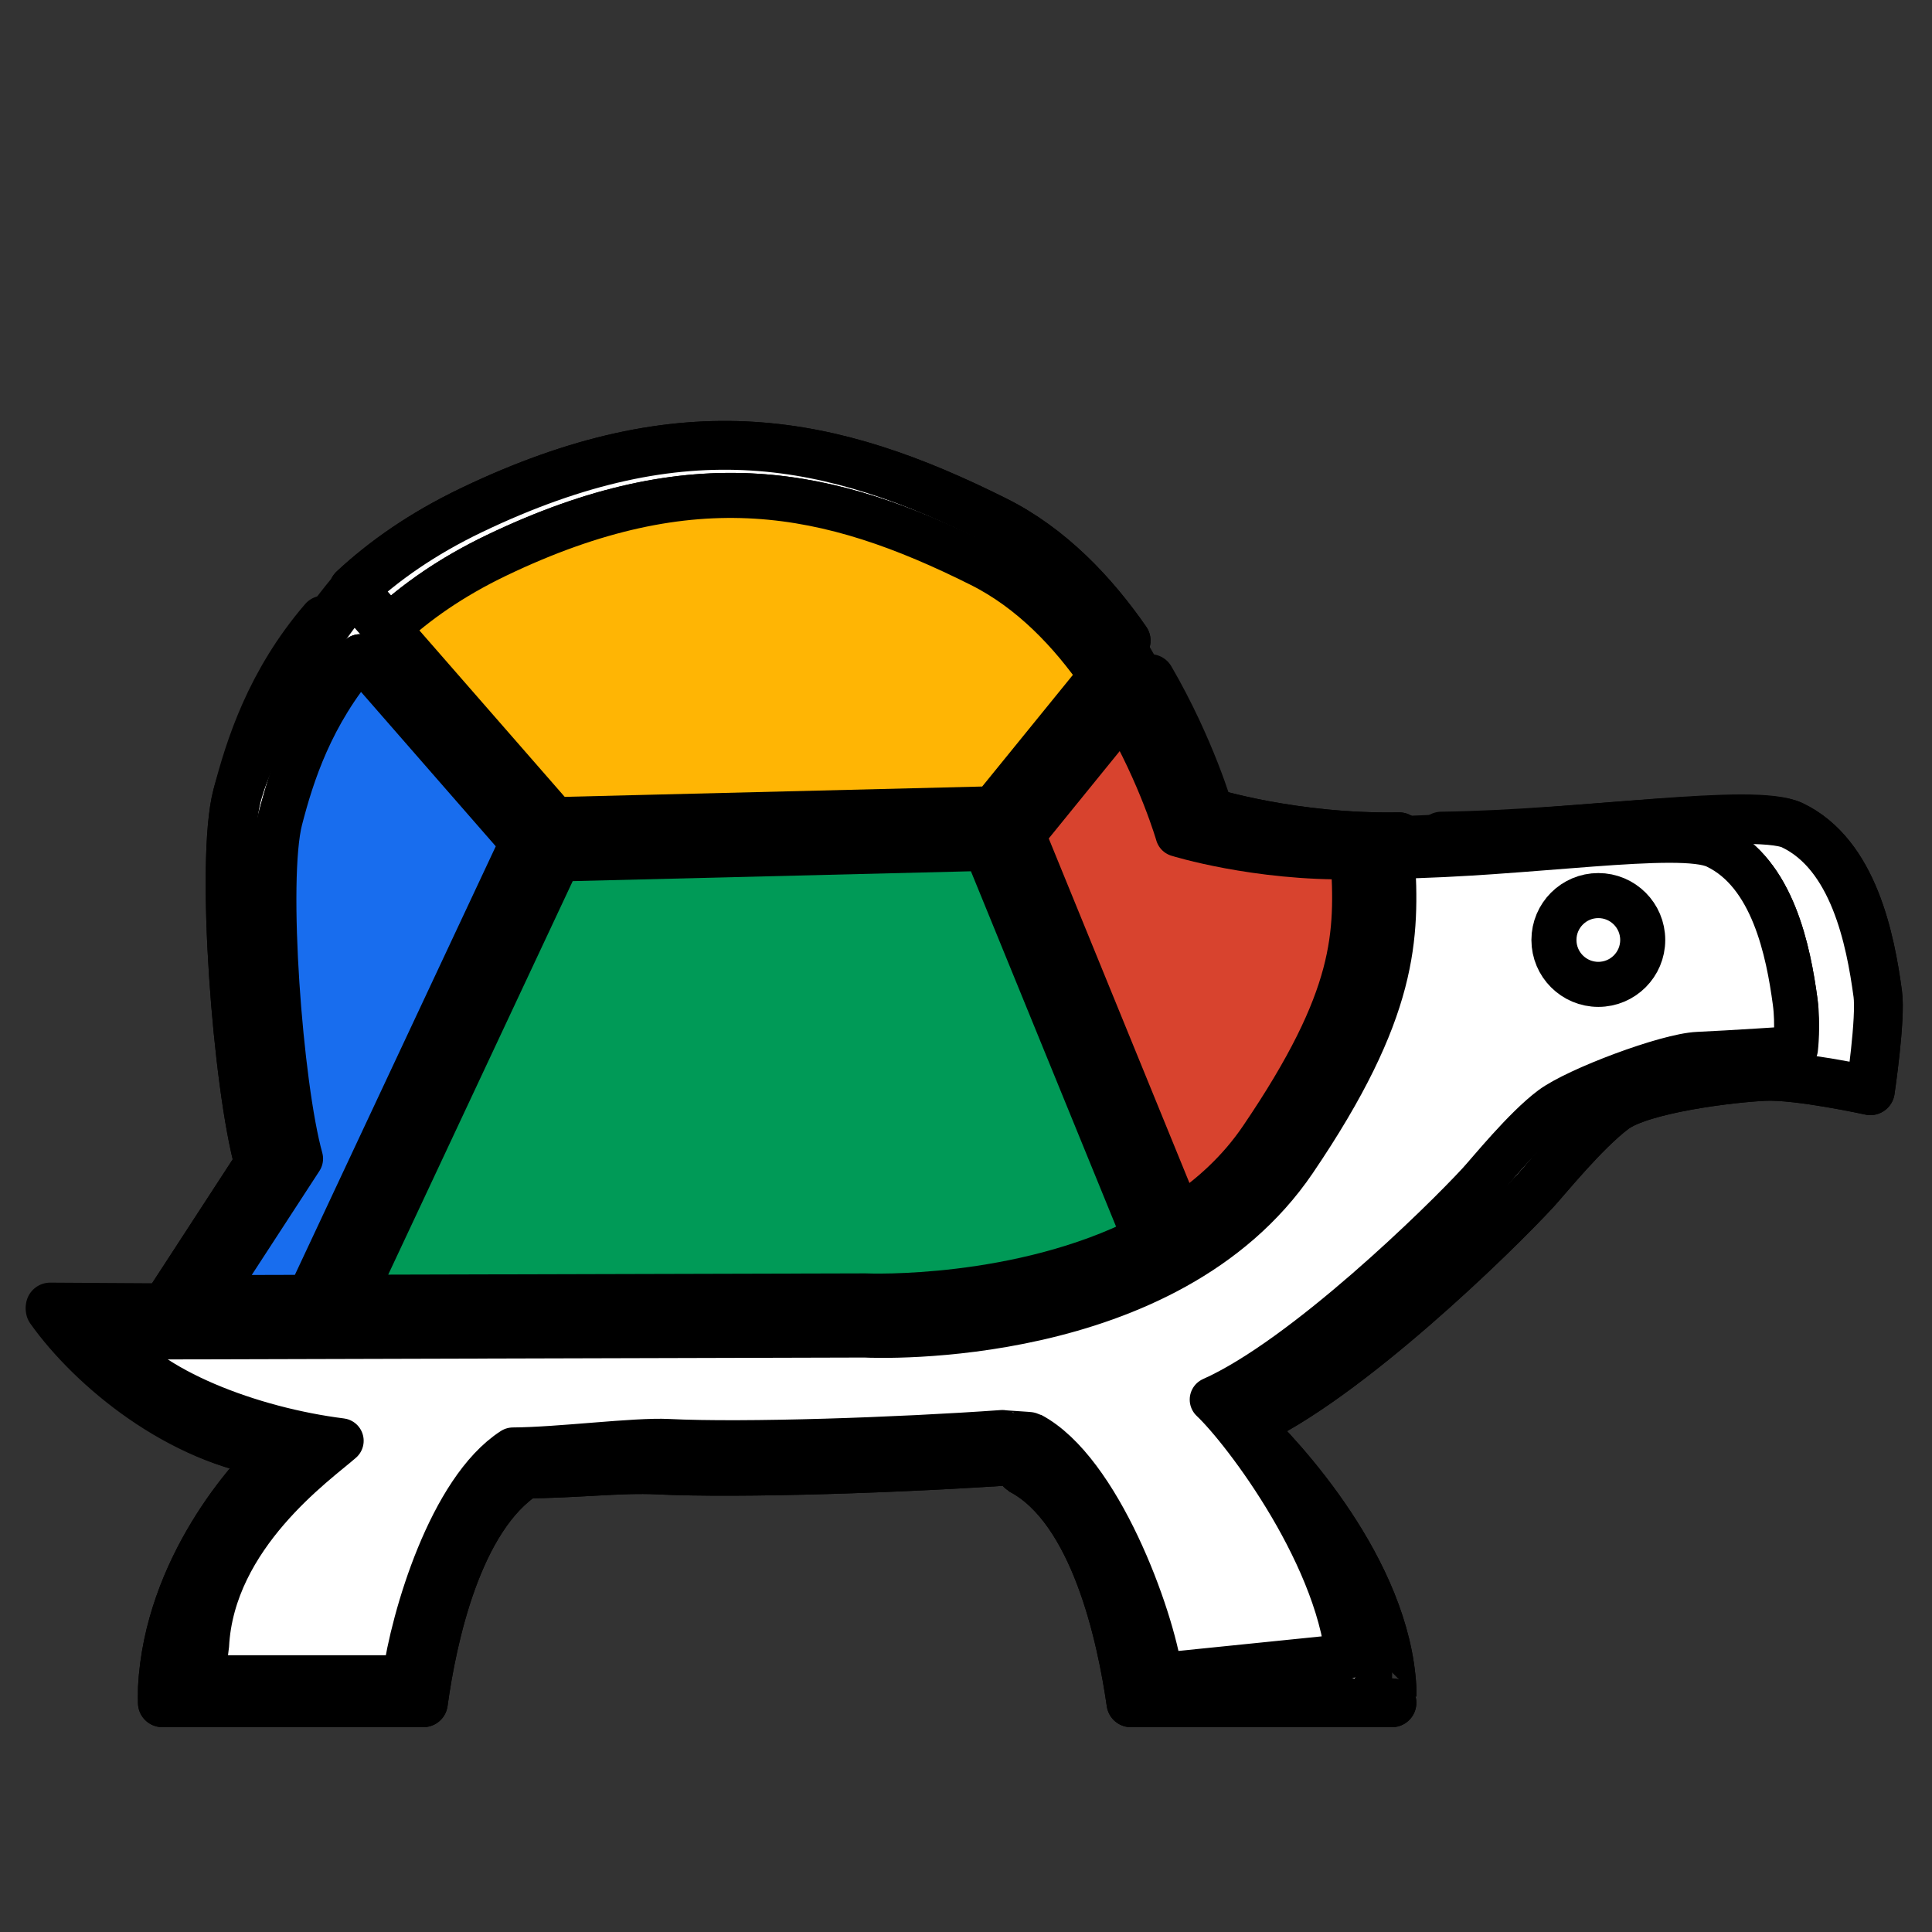 <?xml version="1.0" encoding="UTF-8" standalone="no"?>
<!-- Created with Inkscape (http://www.inkscape.org/) -->

<svg
   xmlns:dc="http://purl.org/dc/elements/1.1/"
   xmlns:cc="http://creativecommons.org/ns#"
   xmlns:rdf="http://www.w3.org/1999/02/22-rdf-syntax-ns#"
   xmlns:svg="http://www.w3.org/2000/svg"
   xmlns="http://www.w3.org/2000/svg"
   version="1.1"
   width="100"
   height="100"
   viewBox="0 0 55 55"
   id="svg2"
   style="fill:#ffffff;stroke:#000000;stroke-width:1.5;stroke-linecap:round;stroke-linejoin:round">
  <rect x="0" y="0" width="55" height="55" fill="#333333" stroke="none"/>
  <defs
     id="defs40" />
  <g
     transform="matrix(0.926,0,0,0.926,-6.845,-8.937)"
     id="g5">
    <g
       id="g7">
      <path
         d="m 65.119,40.201 c -0.226,-1.667 -0.738,-4.278 -2.628,-5.18 -1.198,-0.571 -6.32,0.277 -10.784,0.334 0.156,2.686 0.139,5.113 -3.274,10.137 -4.22,6.21 -13.874,5.828 -14.294,5.805 L 8.935,49.906 C 10.197,51.685 12.914,53.967 15.916,54.345 c -0.805,0.71 -3.344,3.537 -3.533,7.212 -0.005,0.082 0.002,0.442 0,0.442 l 8.025,0 c 0.275,-2 1.053,-5.692 3.126,-7.032 1.546,-0.009 2.956,-0.18 4.056,-0.125 2.539,0.126 7.678,-0.051 11.134,-0.298 0.026,0.014 0.042,0.295 0.069,0.311 C 41.052,56.05 41.873,60 42.16,62 l 8.025,0 c -0.001,0 0.006,-0.36 10e-4,-0.442 -0.187,-3.629 -3.394,-7.091 -4.476,-8.11 3.062,-1.361 7.689,-5.893 8.898,-7.209 0.318,-0.344 1.502,-1.812 2.403,-2.486 0.845,-0.631 3.603,-0.965 4.638,-1.01 1.037,-0.045 3.243,0.44 3.243,0.44 0,0 0.331,-2.224 0.227,-2.982 z"
         id="path9" />
      <circle
         cx="59.484"
         cy="37.224"
         r="1.109"
         id="circle11" />
      <g
         id="g13">
        <path
           d="M 15.643,50.043 22.741,34.9 17.34,28.712 c -1.643,1.915 -2.276,3.921 -2.662,5.409 -0.521,2.004 0,8.875 0.676,11.305 l -3.01,4.626 3.299,-0.009 z"
           id="path15" />
        <path
           d="m 23.816,34.137 14.598,-0.361 3.6,-4.431 C 41.01,27.897 39.69,26.494 38.002,25.65 32.974,23.135 28.457,22.184 21.881,25.337 c -1.514,0.727 -2.689,1.558 -3.626,2.43 l 5.561,6.37 z"
           id="path17" />
        <path
           d="m 38.174,35.094 -14.24,0.352 -6.842,14.594 17.076,-0.045 c 0.095,0.006 5.133,0.199 9.303,-1.933 L 38.174,35.094 z"
           id="path19" />
        <path
           d="m 44.568,34.621 c 0,0 -0.56,-1.951 -1.814,-4.109 l -3.35,4.125 5.212,12.762 c 1.048,-0.686 1.997,-1.548 2.738,-2.64 3.197,-4.704 3.2,-6.784 3.048,-9.384 -3.233,0.059 -5.834,-0.754 -5.834,-0.754 z"
           id="path21" />
      </g>
    </g>
    <g
       id="g23">
      <path
         d="m 65.119,40.201 c -0.226,-1.667 -0.738,-4.278 -2.628,-5.18 -1.198,-0.571 -8.143,0.423 -12.607,0.48 0.156,2.686 -0.299,4.457 -3.712,9.481 -7.429,5.116 -11.394,5.026 -11.814,5.003 L 8.935,49.833 C 10.197,51.612 12.914,53.967 15.916,54.345 c -0.805,0.71 -3.344,3.537 -3.533,7.212 -0.005,0.082 0.002,0.442 0,0.442 l 8.025,0 c 0.275,-2 1.053,-5.692 3.126,-7.032 1.546,-0.009 2.956,-0.18 4.056,-0.125 2.539,0.126 7.678,-0.051 11.134,-0.298 0.026,0.014 0.042,0.295 0.069,0.311 C 41.052,56.05 41.873,60 42.16,62 l 8.025,0 c -0.001,0 0.006,-0.36 10e-4,-0.442 -0.187,-3.629 -3.394,-7.091 -4.476,-8.11 3.062,-1.361 7.689,-5.893 8.898,-7.209 0.318,-0.344 1.502,-1.812 2.403,-2.486 0.845,-0.631 3.603,-0.965 4.638,-1.01 1.037,-0.045 3.243,0.44 3.243,0.44 0,0 0.331,-2.224 0.227,-2.982 z"
         id="path25" />
    </g>
    <circle
       cx="58.565"
       cy="38.144"
       r="1.478"
       id="circle27" />
  </g>
  <g
     transform="matrix(0.926,0,0,0.926,-6.845,-8.937)"
     id="g29">
    <path
       d="M 17.539,50.043 25.075,34.098 18.288,27.764 C 16.645,29.679 15.064,32.633 14.678,34.121 c -0.521,2.004 0,8.875 0.676,11.305 l -3.01,4.626 z"
       id="path31" />
    <path
       d="m 23.816,34.137 14.598,-0.361 3.6,-4.431 C 41.01,27.897 39.69,26.494 38.002,25.65 32.974,23.135 28.457,22.184 21.881,25.337 c -1.514,0.727 -2.689,1.558 -3.626,2.43 l 5.561,6.37 z"
       id="path33" />
    <path
       d="M 38.32,33.562 24.809,33.987 17.092,50.04 34.168,49.995 c 0.095,0.006 5.133,0.199 9.303,-1.933 z"
       id="path35" />
    <path
       d="m 44.568,34.621 c 0,0 -1.727,-3.483 -2.689,-5.057 l -4.298,4.49 5.723,14.002 C 44.351,47.369 46.613,45.851 47.354,44.759 c 3.197,-4.704 3.2,-6.784 3.048,-9.384 -3.233,0.059 -5.834,-0.754 -5.834,-0.754 z"
       id="path37" />
  </g>
  <g
     transform="matrix(0.855,0,0,0.855,-4.572,-5.854)"
     id="g5-3">
    <g
       id="g7-4">
      <path
         d="m 65.119,40.201 c -0.226,-1.667 -0.738,-4.278 -2.628,-5.18 -1.198,-0.571 -6.32,0.277 -10.784,0.334 0.156,2.686 0.139,5.113 -3.274,10.137 -4.22,6.21 -13.874,5.828 -14.294,5.805 L 9.008,51.365 c 1.262,1.779 4.459,3.076 7.461,3.454 -0.805,0.71 -3.897,3.063 -4.086,6.738 -0.005,0.082 0.002,0.442 0,0.442 l 6.524,-0.395 c 0.275,-2 1.053,-5.06 3.126,-6.4 C 23.579,55.195 26.49,54.787 27.59,54.842 c 2.539,0.126 8.547,-0.13 12.003,-0.377 1.053,-0.065 1.148,0.058 0.306,0.39 2.259,1.195 4.897,5.066 5.184,7.066 L 50.185,62 c -0.001,0 0.006,-0.36 10e-4,-0.442 -0.187,-3.629 -3.947,-6.538 -5.029,-7.557 3.062,-1.361 8.242,-6.446 9.451,-7.762 0.318,-0.344 1.502,-1.812 2.403,-2.486 0.845,-0.631 3.366,-1.597 4.401,-1.642 1.037,-0.045 3.48,-0.113 3.48,-0.113 0,0 0.331,-1.039 0.227,-1.797 z"
         id="path9-3" />
      <circle
         cx="59.484"
         cy="37.224"
         r="1.109"
         id="circle11-7" />
      <g
         id="g13-3">
        <path
           d="M 15.643,50.043 22.741,34.9 17.34,28.712 c -1.643,1.915 -2.276,3.921 -2.662,5.409 -0.521,2.004 0,8.875 0.676,11.305 l -3.01,4.626 3.299,-0.009 z"
           id="path15-9" />
        <path
           d="m 23.816,34.137 14.598,-0.361 3.6,-4.431 C 41.01,27.897 39.69,26.494 38.002,25.65 32.974,23.135 28.457,22.184 21.881,25.337 c -1.514,0.727 -2.689,1.558 -3.626,2.43 l 5.561,6.37 z"
           id="path17-4" />
        <path
           d="m 38.174,35.094 -14.24,0.352 -6.842,14.594 17.076,-0.045 c 0.095,0.006 5.133,0.199 9.303,-1.933 L 38.174,35.094 z"
           id="path19-5" />
        <path
           d="m 44.568,34.621 c 0,0 -0.56,-1.951 -1.814,-4.109 l -3.35,4.125 5.212,12.762 c 1.048,-0.686 1.997,-1.548 2.738,-2.64 3.197,-4.704 3.2,-6.784 3.048,-9.384 -3.233,0.059 -5.834,-0.754 -5.834,-0.754 z"
           id="path21-2" />
      </g>
    </g>
    <g
       id="g23-3">
      <path
         d="m 65.119,40.201 c -0.226,-1.667 -0.738,-4.278 -2.628,-5.18 -1.198,-0.571 -6.32,0.277 -10.784,0.334 0.156,2.686 0.139,5.113 -3.274,10.137 -4.22,6.21 -13.874,5.828 -14.294,5.805 L 9.008,51.365 c 1.262,1.779 4.696,3.076 7.698,3.454 -0.805,0.71 -4.292,3.142 -4.481,6.817 -0.005,0.082 -0.156,1.074 -0.158,1.074 l 6.761,0 c 0.275,-2 1.527,-6.245 3.6,-7.585 C 23.974,55.116 26.49,54.787 27.59,54.842 c 2.539,0.126 7.678,-0.051 11.134,-0.298 0.026,0.014 0.911,0.058 0.938,0.074 2.259,1.195 4.028,6.014 4.315,8.014 L 50.185,62 c -0.001,0 0.085,0.509 0.08,0.427 C 50.078,58.798 46.792,54.467 45.71,53.448 c 3.062,-1.361 7.689,-5.893 8.898,-7.209 0.318,-0.344 1.502,-1.812 2.403,-2.486 0.845,-0.631 3.84,-1.755 4.875,-1.8 1.037,-0.045 3.243,-0.192 3.243,-0.192 0,0 0.094,-0.802 -0.01,-1.56 z"
         id="path25-5" />
    </g>
    <circle
       cx="58.565"
       cy="38.144"
       r="1.478"
       id="circle27-0" />
  </g>
  <g
     transform="matrix(0.855,0,0,0.855,-4.572,-5.854)"
     id="g29-2">
    <path
       d="M 15.643,50.043 22.741,34.9 17.34,28.712 c -1.643,1.915 -2.276,3.921 -2.662,5.409 -0.521,2.004 0,8.875 0.676,11.305 l -3.01,4.626 3.299,-0.009 z"
       id="path31-3"
       style="fill:#186dee;fill-opacity:1">
      <!-- BLUE SHELL -->
      <animate attributeType="CSS" attributeName="fill"
           values="#186dee;#ffb504;#d8432e;#009a57;#186dee" dur="4s" repeatCount="indefinite" />
    </path>
    <path
       d="m 23.816,34.137 14.598,-0.361 3.6,-4.431 C 41.01,27.897 39.69,26.494 38.002,25.65 32.974,23.135 28.457,22.184 21.881,25.337 c -1.514,0.727 -2.689,1.558 -3.626,2.43 l 5.561,6.37 z"
       id="path33-9"
       style="fill:#ffb504;fill-opacity:1">
      <!-- YELLOW SHELL -->
      <animate attributeType="CSS" attributeName="fill"
           values="#ffb504;#d8432e;#009a57;#186dee;#ffb504" dur="4s" repeatCount="indefinite" />
    </path>
    <path
       d="m 38.174,35.094 -14.24,0.352 -6.842,14.594 17.076,-0.045 c 0.095,0.006 5.133,0.199 9.303,-1.933 L 38.174,35.094 z"
       id="path35-9"
       style="fill:#009a57;fill-opacity:1;stroke-width:1.5;stroke-miterlimit:4;stroke-dasharray:none">
      <!-- GREEN SHELL -->
      <animate attributeType="CSS" attributeName="fill"
           values="#009a57;#186dee;#ffb504;#d8432e;#009a57" dur="4s" repeatCount="indefinite" />
    </path>
    <path
       d="m 44.568,34.621 c 0,0 -0.56,-1.951 -1.814,-4.109 l -3.35,4.125 5.212,12.762 c 1.048,-0.686 1.997,-1.548 2.738,-2.64 3.197,-4.704 3.2,-6.784 3.048,-9.384 -3.233,0.059 -5.834,-0.754 -5.834,-0.754 z"
       id="path37-2"
       style="fill:#d8432e;fill-opacity:1">
      <!-- RED SHELL -->
      <animate attributeType="CSS" attributeName="fill"
           values="#d8432e;#009a57;#186dee;#ffb504;#d8432e" dur="4s" repeatCount="indefinite" />
    </path>
  </g>
</svg>

